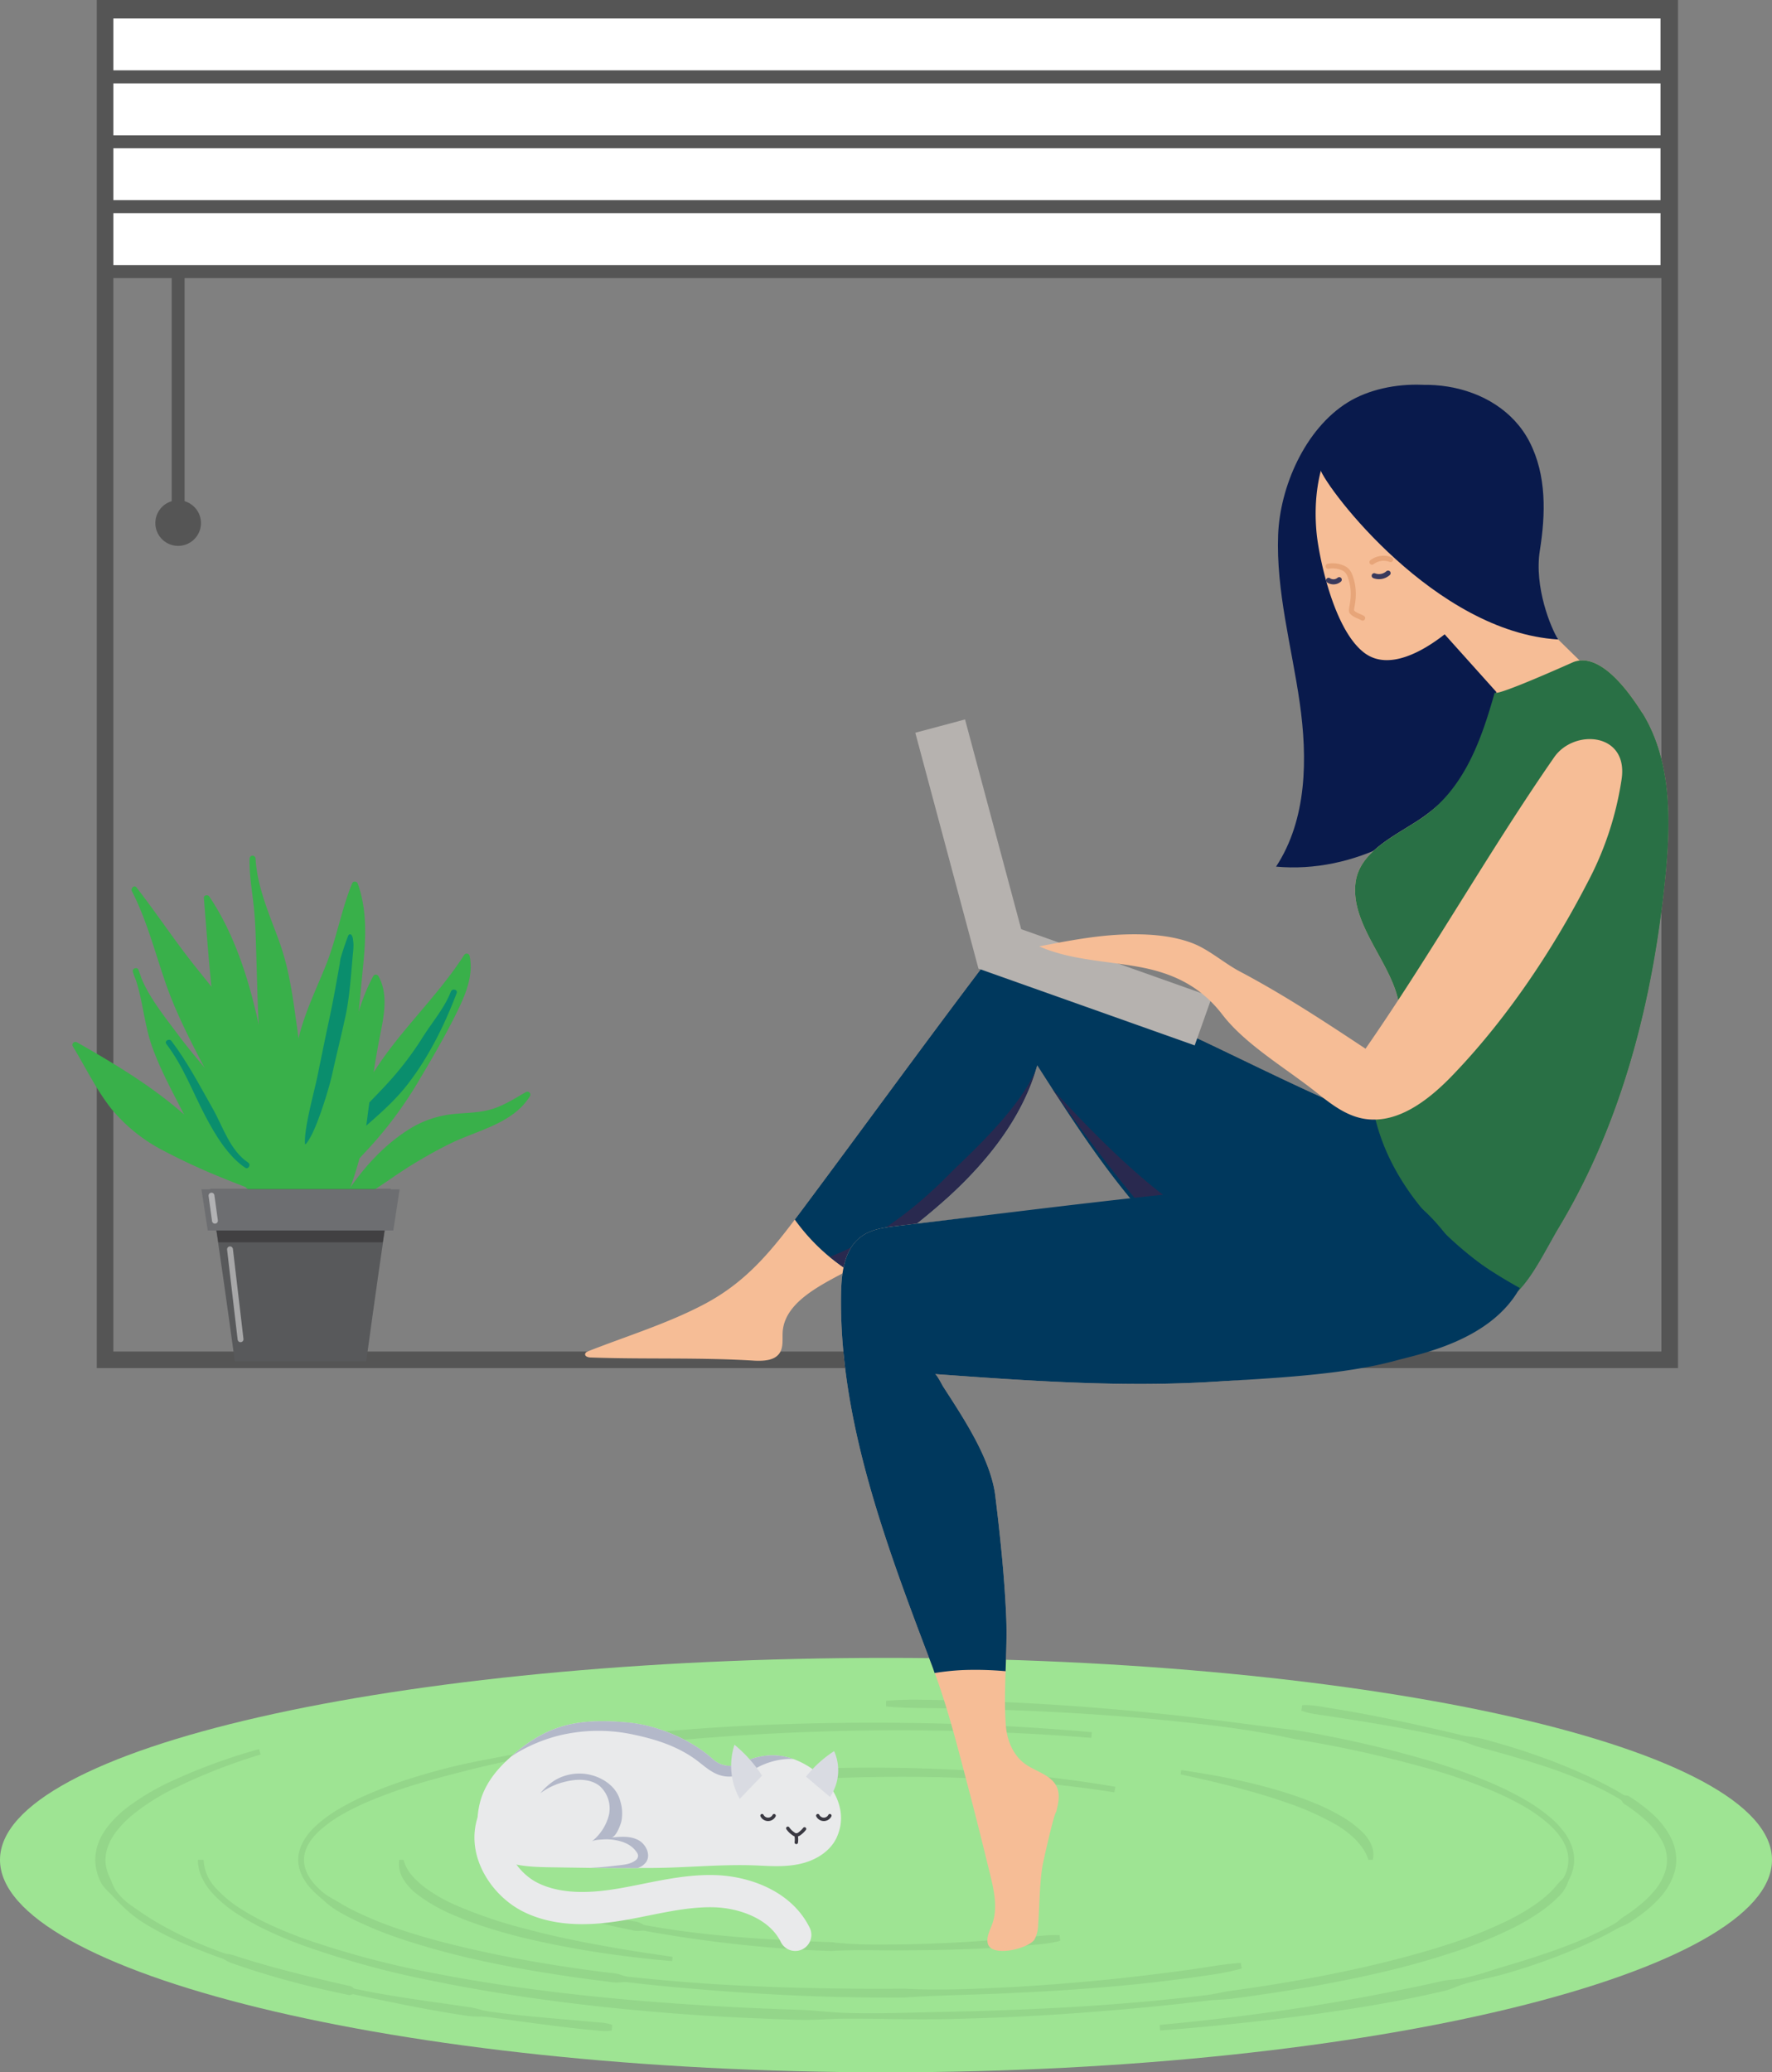 <svg xmlns="http://www.w3.org/2000/svg" width="554.087" height="647.933" viewBox="0 0 554.087 647.933">
  <rect x="0" y="0" width="554.087" height="647.933" fill="#808080" stroke="none"/>
  <g id="Group_618" data-name="Group 618" transform="translate(-4.32 2.594)">
    <g id="Group_604" data-name="Group 604" transform="translate(4.32 515.774)">
      <path id="Path_1115" data-name="Path 1115" d="M5228.729,1345.6c0,34.873,124.037,66.423,277.043,66.423s277.044-31.55,277.044-66.423-124.037-63.143-277.044-63.143S5228.729,1310.727,5228.729,1345.6Z" transform="translate(-5228.729 -1282.457)" fill="#9ee493"/>
      <g id="Group_596" data-name="Group 596" transform="translate(362.61 14.746)">
        <path id="Path_1116" data-name="Path 1116" d="M5279.611,1409.2q19.08-1.461,38.091-3.787c12.67-1.557,25.316-3.4,37.871-5.825q4.7-.938,9.385-1.975l2.34-.528c.78-.174,1.561-.348,2.324-.591,1.534-.47,3.006-1.181,4.529-1.676,3.059-.937,6.182-1.6,9.3-2.332,3.121-.708,6.185-1.632,9.234-2.6a183.137,183.137,0,0,0,18-6.7c2.935-1.293,5.851-2.635,8.7-4.123.716-.364,1.416-.763,2.124-1.142a18.7,18.7,0,0,1,2.14-1.125,17.683,17.683,0,0,0,4.257-2.357,48.693,48.693,0,0,0,3.929-2.926,34.457,34.457,0,0,0,3.614-3.39,20.654,20.654,0,0,0,5.1-8.766,14.348,14.348,0,0,0,.353-5.258,15.8,15.8,0,0,0-1.493-5.011,25.8,25.8,0,0,0-6.2-7.912,47.234,47.234,0,0,0-3.842-3.086c-.659-.486-1.336-.94-2.01-1.4-.705-.409-1.277-1.032-2.249-1a2.756,2.756,0,0,1-1.112-.5l-1.039-.617c-.7-.4-1.4-.8-2.1-1.182-1.412-.771-2.842-1.5-4.28-2.219a170.642,170.642,0,0,0-17.73-7.451c-6.025-2.185-12.156-4.052-18.34-5.694a43.144,43.144,0,0,0-4.74-.822c-1.588-.227-3.128-.657-4.683-1.021q-4.66-1.1-9.334-2.143c-6.227-1.415-12.483-2.7-18.757-3.888-3.136-.6-6.287-1.113-9.437-1.638l-4.728-.753a23.161,23.161,0,0,0-4.8-.289l-.25,1.75a24.512,24.512,0,0,0,4.661,1.1l4.718.7,9.421,1.488c6.279,1.006,12.542,2.109,18.778,3.356,3.116.638,6.224,1.307,9.314,2.045a41.954,41.954,0,0,1,4.6,1.242c.754.259,1.5.56,2.246.831s1.505.516,2.27.731c6.133,1.623,12.233,3.36,18.268,5.3a152.42,152.42,0,0,1,17.708,6.828c1.431.671,2.845,1.376,4.232,2.128.7.369,1.382.758,2.068,1.145l1.02.6a2.31,2.31,0,0,1,.93.74c.387.862,1.146,1.111,1.771,1.582.64.443,1.282.882,1.9,1.348a44.374,44.374,0,0,1,3.578,2.929,24.268,24.268,0,0,1,5.515,7.039,12.311,12.311,0,0,1,1,8.327,17.956,17.956,0,0,1-4.326,7.635,31.848,31.848,0,0,1-3.3,3.2,46.325,46.325,0,0,1-3.687,2.841q-.954.675-1.943,1.306a17.387,17.387,0,0,0-1.86,1.469,14,14,0,0,1-2.011,1.243c-.7.368-1.385.755-2.091,1.109-2.807,1.443-5.682,2.772-8.616,3.963-5.857,2.408-11.88,4.407-17.936,6.288-3.035.925-6.088,1.783-9.109,2.773a79.158,79.158,0,0,1-9.2,2.476c-1.573.257-3.2.3-4.768.542-1.567.269-3.1.668-4.657,1q-4.652,1.011-9.325,1.941-18.666,3.815-37.568,6.544-18.894,2.681-37.919,4.44Z" transform="translate(-5279.461 -1307.445)" fill="#94d68a"/>
      </g>
      <g id="Group_597" data-name="Group 597" transform="translate(29.79 28.515)">
        <path id="Path_1117" data-name="Path 1117" d="M5894.457,1330.778a180.327,180.327,0,0,0-28.119,10.369,74.549,74.549,0,0,0-13,7.807,34.2,34.2,0,0,0-5.629,5.343,24.2,24.2,0,0,0-2.279,3.273,18.261,18.261,0,0,0-1.6,3.756,16.046,16.046,0,0,0-.572,4.119,15.4,15.4,0,0,0,.607,4.109,13.7,13.7,0,0,0,1.643,3.731,20.821,20.821,0,0,0,2.7,2.921,75.634,75.634,0,0,0,5.433,5.391,39.708,39.708,0,0,0,6.184,4.392,98.74,98.74,0,0,0,13.521,6.6c2.317.944,4.642,1.859,6.984,2.725l1.758.643a9.811,9.811,0,0,1,1.736.707,8.364,8.364,0,0,0,1.678.877l1.769.62a266.835,266.835,0,0,0,28.817,8.112l3.654.8,1.83.385c.618.084,1.185.422,1.9.025a1.565,1.565,0,0,1,.945.045l.913.194,1.827.382,3.658.758c4.876,1.006,9.751,2.022,14.648,2.933q7.338,1.406,14.737,2.461a29.046,29.046,0,0,0,3.75.136,30.08,30.08,0,0,1,3.714.382l7.4.986q7.395,1.022,14.807,1.92,1.852.233,3.708.427c1.237.132,2.475.276,3.712.388l3.716.355a14.637,14.637,0,0,0,3.753-.084l.15-1.761a14.58,14.58,0,0,0-3.672-.735l-3.707-.326-7.417-.641q-7.419-.624-14.827-1.394c-2.465-.277-4.93-.564-7.391-.892a28,28,0,0,1-3.673-.613,32.26,32.26,0,0,0-3.631-.9l-14.73-2.1c-4.906-.725-9.813-1.468-14.693-2.364-1.222-.214-2.438-.456-3.655-.7l-1.823-.366-.912-.187a1.555,1.555,0,0,1-.88-.336c-.5-.647-1.144-.575-1.739-.753l-1.814-.405-3.619-.835-7.218-1.746c-2.4-.592-4.8-1.223-7.19-1.842q-7.184-1.868-14.25-4.123l-1.762-.576a9.429,9.429,0,0,0-1.843-.343,9.579,9.579,0,0,1-1.776-.543l-1.736-.649c-2.312-.877-4.615-1.777-6.866-2.8a111.626,111.626,0,0,1-13.088-6.793c-2.083-1.288-4.083-2.678-6.076-4.07a21.45,21.45,0,0,1-5.246-4.972,20.056,20.056,0,0,1-1.5-3.221l-.708-1.542-.3-.78c-.1-.261-.165-.529-.25-.792a12.18,12.18,0,0,1-.474-3.24,12.834,12.834,0,0,1,.462-3.24,16.586,16.586,0,0,1,1.267-3.105,21.27,21.27,0,0,1,1.921-2.875,33.56,33.56,0,0,1,5.029-5.036,69.776,69.776,0,0,1,12.308-7.854,178.321,178.321,0,0,1,27.539-10.855Z" transform="translate(-5843.254 -1330.778)" fill="#94d68a"/>
      </g>
      <g id="Group_598" data-name="Group 598" transform="translate(61.878 13.061)">
        <path id="Path_1118" data-name="Path 1118" d="M5333.586,1354.672a13.244,13.244,0,0,0,1.257,5.536,19.173,19.173,0,0,0,3.079,4.651,39.321,39.321,0,0,0,8.38,6.969,79.27,79.27,0,0,0,9.475,5.173c3.25,1.526,6.565,2.891,9.917,4.151a281.481,281.481,0,0,0,41.284,11.349c13.977,2.876,28.077,5.081,42.225,6.85s28.352,3.072,42.575,4q10.67.665,21.353,1.066l5.342.186c1.78.06,3.562.115,5.344.1,1.782,0,3.565-.077,5.349-.156s3.564-.164,5.346-.2c7.122-.076,14.24.1,21.362.161,7.122.1,14.245-.066,21.364-.3,14.239-.441,28.463-1.321,42.656-2.519,7.095-.618,14.187-1.281,21.267-2.062l5.309-.607c1.769-.206,3.531-.467,5.314-.559,1.78-.116,3.571-.154,5.335-.414q2.651-.344,5.3-.713c14.121-1.964,28.188-4.425,42.1-7.694,6.954-1.637,13.853-3.539,20.659-5.772a140.55,140.55,0,0,0,19.97-8.076,67.446,67.446,0,0,0,9.309-5.659,39.978,39.978,0,0,0,4.211-3.594,11.4,11.4,0,0,0,3.217-4.612c.181-.441.351-.882.554-1.308l.312-.632.261-.66c.087-.221.178-.44.257-.663l.2-.687c.06-.23.138-.457.183-.691l.122-.708a12.445,12.445,0,0,0-.416-5.678,16.63,16.63,0,0,0-2.6-4.975,28.023,28.023,0,0,0-3.741-4.052,53.5,53.5,0,0,0-8.886-6.231,99.4,99.4,0,0,0-9.646-4.806,182.242,182.242,0,0,0-20.2-7.265,353.309,353.309,0,0,0-41.745-9.49c-14.184-1.64-28.261-3.77-42.448-5.143q-21.252-2.231-42.6-3.327c-7.113-.384-14.233-.618-21.354-.805q-5.341-.132-10.684-.209a106.7,106.7,0,0,0-10.685.351v1.767q2.666.253,5.328.341c1.775.077,3.552.112,5.327.131q5.329.051,10.655.154c7.1.135,14.2.386,21.3.658q21.3.846,42.531,2.8c14.129,1.434,28.292,2.924,42.168,6.024a392.914,392.914,0,0,1,41.527,9.077,179.819,179.819,0,0,1,20.045,6.884,96.864,96.864,0,0,1,9.513,4.569,49.287,49.287,0,0,1,8.6,5.928,26.114,26.114,0,0,1,3.507,3.753,14.8,14.8,0,0,1,2.349,4.414,10.634,10.634,0,0,1,.386,4.861l-.1.608c-.037.2-.105.4-.157.6l-.163.6c-.068.2-.149.388-.223.582l-.225.581-.28.562a5.673,5.673,0,0,1-.318.542,5.181,5.181,0,0,1-.419.484c-1.316,1.13-2.186,2.523-3.431,3.7a37.1,37.1,0,0,1-3.906,3.317,64.531,64.531,0,0,1-8.919,5.4,137.777,137.777,0,0,1-19.576,7.87c-6.712,2.2-13.556,4.029-20.43,5.731-13.77,3.343-27.746,5.9-41.791,7.954q-2.635.391-5.271.749c-1.76.227-3.5.621-5.246.96-1.744.356-3.517.5-5.278.728l-5.294.592c-7.065.759-14.14,1.426-21.226,1.949-14.171,1.079-28.37,1.722-42.573,2.146l-21.311.5c-7.1.164-14.216.29-21.319,0-3.551-.182-7.1-.587-10.642-.8-3.547-.194-7.1-.247-10.646-.405q-10.642-.412-21.273-1.081c-14.175-.853-28.329-2.044-42.435-3.659s-28.16-3.675-42.085-6.4a279.236,279.236,0,0,1-41.035-10.931c-3.317-1.218-6.594-2.538-9.795-4.01a77.587,77.587,0,0,1-9.283-4.973,37.462,37.462,0,0,1-8.029-6.56,13.862,13.862,0,0,1-3.962-8.968Z" transform="translate(-5333.586 -1304.59)" fill="#94d68a"/>
      </g>
      <g id="Group_599" data-name="Group 599" transform="translate(93.255 20.26)">
        <path id="Path_1119" data-name="Path 1119" d="M5757.828,1319.761c-23.459-2.113-47.021-3.033-70.577-2.968s-47.129,1.043-70.593,3.446q-8.793.934-17.561,2.135c-2.918.422-5.847.786-8.746,1.342s-5.754,1.37-8.632,2.015c-5.773,1.2-11.581,2.2-17.361,3.387-5.786,1.161-11.508,2.652-17.165,4.375a140.858,140.858,0,0,0-16.682,6.106,79.139,79.139,0,0,0-7.954,4.065,42.272,42.272,0,0,0-7.29,5.3,21.356,21.356,0,0,0-3.048,3.434,14.37,14.37,0,0,0-2.094,4.2,10.715,10.715,0,0,0-.308,4.757,12.551,12.551,0,0,0,1.664,4.415,18.736,18.736,0,0,0,2.854,3.621c1.067,1.088,2.24,2.044,3.369,3.047a24.682,24.682,0,0,0,3.579,2.768c1.282.784,2.582,1.537,3.909,2.225a116.712,116.712,0,0,0,16.446,6.88c5.614,1.9,11.306,3.531,17.038,4.974,5.729,1.46,11.513,2.667,17.311,3.772s11.621,2.062,17.454,2.93c2.917.435,5.838.833,8.761,1.22l4.387.553a13.285,13.285,0,0,0,4.432.156,8.264,8.264,0,0,1,2.211.1l2.195.248,4.392.472q4.392.458,8.792.851c5.866.516,11.735,1,17.61,1.414s11.754.747,17.638,1.017c11.768.563,23.551.752,35.331.7,11.772-.819,23.542-.839,35.3-1.492,11.762-.54,23.519-1.324,35.248-2.475,5.868-.541,11.716-1.28,17.563-2.032,2.919-.4,5.842-.795,8.755-1.251a69.453,69.453,0,0,0,8.658-1.83l-.3-1.742c-5.89.366-11.63,1.558-17.452,2.311q-8.719,1.2-17.469,2.167c-11.663,1.327-23.372,2.29-35.1,2.99-11.727.586-23.476,1.25-35.225.58-11.741.127-23.483-.037-35.222-.342q-8.8-.25-17.6-.706c-5.865-.305-11.726-.676-17.577-1.175q-4.39-.36-8.773-.79l-4.381-.441-2.19-.232a8.229,8.229,0,0,1-2.17-.395,13.7,13.7,0,0,0-4.326-.887l-4.363-.559c-2.906-.391-5.812-.794-8.709-1.233-11.6-1.734-23.127-3.908-34.5-6.665-5.686-1.377-11.324-2.936-16.866-4.76a114.107,114.107,0,0,1-16.13-6.577c-1.289-.654-2.542-1.365-3.773-2.1-1.211-.768-2.505-1.407-3.711-2.189a17.972,17.972,0,0,1-3.278-2.737,16.913,16.913,0,0,1-2.585-3.293,10.761,10.761,0,0,1-1.423-3.785,8.922,8.922,0,0,1,.271-3.963,12.05,12.05,0,0,1,1.853-3.638,19.547,19.547,0,0,1,2.835-3.112,40.313,40.313,0,0,1,7.013-4.965,76.522,76.522,0,0,1,7.8-3.858,152.734,152.734,0,0,1,16.481-5.876c5.605-1.669,11.287-3.088,16.968-4.533,5.691-1.4,11.421-2.7,17.234-3.527,2.911-.386,5.859-.526,8.771-.87,1.458-.17,2.907-.379,4.355-.6l4.354-.613q8.713-1.19,17.464-2.1c23.325-2.524,46.793-3.866,70.276-4.186,23.485-.288,46.991.408,70.407,2.293Z" transform="translate(-5509.681 -1316.79)" fill="#94d68a"/>
      </g>
      <g id="Group_600" data-name="Group 600" transform="translate(124.729 63.143)">
        <path id="Path_1120" data-name="Path 1120" d="M5811.4,1389.458a9.028,9.028,0,0,0,1.416,6.274,17.594,17.594,0,0,0,4.3,4.606,52.346,52.346,0,0,0,10.485,6.046,106.364,106.364,0,0,0,11.147,4.206q5.656,1.811,11.406,3.214c7.666,1.859,15.4,3.32,23.17,4.54,3.883.608,7.782,1.111,11.681,1.574,3.9.48,7.806.863,11.716,1.2l.15-1.339c-3.873-.564-7.747-1.11-11.608-1.728-3.864-.6-7.71-1.3-11.554-1.987-7.686-1.4-15.324-3.03-22.845-5.046a142.883,142.883,0,0,1-21.982-7.476,49.413,49.413,0,0,1-9.816-5.7l-1.067-.88c-.348-.3-.664-.621-1.008-.921a18.308,18.308,0,0,1-1.826-1.951,11.546,11.546,0,0,1-2.411-4.641Z" transform="translate(-5811.278 -1389.458)" fill="#94d68a"/>
      </g>
      <g id="Group_601" data-name="Group 601" transform="translate(369.135 35.091)">
        <path id="Path_1121" data-name="Path 1121" d="M5500.049,1369.974a7.433,7.433,0,0,0-.468-4.759,12.557,12.557,0,0,0-2.69-3.848,33.446,33.446,0,0,0-7.18-5.337,64.367,64.367,0,0,0-7.861-3.811c-2.679-1.1-5.394-2.076-8.132-2.964-5.482-1.759-11.043-3.183-16.641-4.382-2.8-.6-5.612-1.127-8.427-1.62s-5.639-.938-8.469-1.331l-.232,1.328c2.779.613,5.56,1.2,8.326,1.846s5.522,1.33,8.27,2.032c5.488,1.425,10.938,2.982,16.261,4.85a88.243,88.243,0,0,1,15.342,6.745,30.451,30.451,0,0,1,6.478,4.849,22.8,22.8,0,0,1,2.42,2.963,13.643,13.643,0,0,1,1.655,3.438Z" transform="translate(-5439.948 -1341.922)" fill="#94d68a"/>
      </g>
      <g id="Group_602" data-name="Group 602" transform="translate(155.587 34.305)">
        <path id="Path_1122" data-name="Path 1122" d="M5769.848,1346.573a402.968,402.968,0,0,0-47.516-5.189c-15.915-.86-31.874-1.061-47.812-.407q-5.976.277-11.944.7c-1.988.163-3.982.248-5.96.521s-3.934.8-5.9,1.117c-3.947.572-7.919.867-11.889,1.267-3.973.36-7.918.974-11.85,1.65a201.282,201.282,0,0,0-23.356,5.325,116.092,116.092,0,0,0-11.35,3.967q-1.391.588-2.761,1.23c-.914.43-1.793.925-2.745,1.3a17.463,17.463,0,0,0-5.311,3.162,17.184,17.184,0,0,0-2.3,2.234,11.326,11.326,0,0,0-1.8,2.832,8.019,8.019,0,0,0-.666,3.468,8.393,8.393,0,0,0,.891,3.4,15.188,15.188,0,0,0,4.238,4.939,34.778,34.778,0,0,0,5.212,3.373,73.137,73.137,0,0,0,11.2,4.7c3.816,1.284,7.686,2.365,11.582,3.294,1.948.473,3.9.907,5.859,1.319q1.469.31,2.94.6a6.267,6.267,0,0,0,3.012.207,3.9,3.9,0,0,1,1.5.123l1.471.268,2.947.511,5.9.95c7.882,1.2,15.792,2.209,23.729,2.957q11.9,1.158,23.865,1.535c7.987-.494,15.936-.084,23.9-.222,7.964-.027,15.932-.206,23.892-.6,3.981-.185,7.956-.483,11.931-.8q2.98-.243,5.957-.529a34.309,34.309,0,0,0,5.9-1.053l-.2-1.755a26.051,26.051,0,0,0-2.991.008c-.992.04-1.979.123-2.965.222q-2.957.307-5.916.58c-3.947.367-7.9.645-11.855.939q-11.866.857-23.772,1.12c-7.931.062-15.885.324-23.789-.687q-11.888-.389-23.755-1.174c-7.908-.559-15.809-1.294-23.663-2.378-1.963-.271-3.923-.561-5.878-.886l-2.93-.493-1.463-.258a3.825,3.825,0,0,1-1.434-.414,6.419,6.419,0,0,0-2.84-.933q-1.452-.3-2.9-.612c-1.93-.422-3.853-.865-5.765-1.345-7.623-1.945-15.251-4.179-22.136-7.711a32.161,32.161,0,0,1-4.828-3.029,12.577,12.577,0,0,1-3.547-3.967,5.327,5.327,0,0,1-.224-4.649,11.444,11.444,0,0,1,3.311-4.129,23.282,23.282,0,0,1,2.275-1.691c.8-.515,1.549-1.143,2.341-1.719a16.586,16.586,0,0,1,2.572-1.4q1.331-.617,2.691-1.185a96.976,96.976,0,0,1,11.188-3.794,223.394,223.394,0,0,1,23.2-4.915c3.909-.634,7.831-1.183,11.742-1.839a113.555,113.555,0,0,1,11.809-1.42c1.986-.075,3.99.095,5.972.034.993-.012,1.979-.1,2.967-.18l2.962-.216q5.929-.412,11.866-.675c31.639-1.525,63.549-.8,94.888,4.148Z" transform="translate(-5576.679 -1340.59)" fill="#94d68a"/>
      </g>
      <g id="Group_603" data-name="Group 603" transform="translate(187.611 43.463)">
        <path id="Path_1123" data-name="Path 1123" d="M5811.436,1356.477a21.987,21.987,0,0,0-7.548-.083q-3.728.462-7.44,1.046-7.429,1.14-14.757,2.948a88.259,88.259,0,0,0-14.354,4.786,33.787,33.787,0,0,0-6.654,3.858,14.182,14.182,0,0,0-2.793,2.831,6.585,6.585,0,0,0-1.307,3.926h1.349a5.166,5.166,0,0,1,1.279-2.936,12.494,12.494,0,0,1,2.585-2.3,33.989,33.989,0,0,1,6.446-3.242c2.264-.9,4.6-1.64,6.958-2.323s4.747-1.276,7.154-1.8c4.805-1.095,9.679-1.916,14.565-2.664,2.444-.364,4.9-.7,7.353-.986a25.326,25.326,0,0,0,7.292-1.714Z" transform="translate(-5756.582 -1356.109)" fill="#94d68a"/>
      </g>
    </g>
    <g id="Group_607" data-name="Group 607" transform="translate(37.167 1.178)">
      <g id="Group_605" data-name="Group 605" transform="translate(14.676 61.302)">
        <line id="Line_89" data-name="Line 89" y2="95.248" transform="translate(8.185)" fill="none" stroke="#555" stroke-miterlimit="10" stroke-width="4.025"/>
        <ellipse id="Ellipse_86" data-name="Ellipse 86" cx="7.134" cy="7.134" rx="7.134" ry="7.134" transform="translate(2.285 106.656) rotate(-99.217)" fill="#555"/>
      </g>
      <g id="Group_606" data-name="Group 606" transform="translate(0 0)">
        <rect id="Rectangle_109" data-name="Rectangle 109" width="488.393" height="20.288" fill="#fff" stroke="#555" stroke-miterlimit="10" stroke-width="4.025"/>
        <rect id="Rectangle_110" data-name="Rectangle 110" width="488.393" height="20.288" transform="translate(0 20.288)" fill="#fff" stroke="#555" stroke-miterlimit="10" stroke-width="4.025"/>
        <rect id="Rectangle_111" data-name="Rectangle 111" width="488.393" height="20.288" transform="translate(0 40.576)" fill="#fff" stroke="#555" stroke-miterlimit="10" stroke-width="4.025"/>
        <rect id="Rectangle_112" data-name="Rectangle 112" width="488.393" height="20.288" transform="translate(0 60.865)" fill="#fff" stroke="#555" stroke-miterlimit="10" stroke-width="4.025"/>
      </g>
    </g>
    <rect id="Rectangle_113" data-name="Rectangle 113" width="489.258" height="422.564" transform="translate(37.167)" fill="none" stroke="#555" stroke-miterlimit="10" stroke-width="5.187"/>
    <g id="Group_609" data-name="Group 609" transform="translate(403.336 117.679)">
      <path id="Path_1124" data-name="Path 1124" d="M5351.671,654.5c-.667,17.655,4.229,34.982,6.739,52.47s2.3,36.524-7.385,51.3c24.177,2.211,48.434-10.775,62.485-30.575s18.479-45.47,14.933-69.489c-2-13.542-.98-32.9-10.575-42.665-9.787-9.959-31.674-10.352-44.444-2.421C5360.015,621.449,5352.235,639.611,5351.671,654.5Z" transform="translate(-5351.025 -607.58)" fill="#091a4c"/>
      <path id="Path_1125" data-name="Path 1125" d="M5416.882,638.037a72.939,72.939,0,0,0-28.529-8.1c-8.047-.69-17.291-.415-24.985,2.91-5.294,9.177-6.653,20.089-5.6,30.5.626,6.2,5.026,29.663,14.9,37.125,13,9.827,36.8-14.8,40.99-23.427,5.41-11.147,7.586-19.289,5.322-31.288A55.586,55.586,0,0,0,5416.882,638.037Z" transform="translate(-5345.063 -616.618)" fill="#f6bd96"/>
      <path id="Path_1126" data-name="Path 1126" d="M5321.851,726.853l29.629,33.032,14.141-23.213-27.207-26.686Z" transform="translate(-5269.823 -649.555)" fill="#f6bd96"/>
      <g id="Group_608" data-name="Group 608" transform="translate(16.285 54.278)">
        <path id="Path_1127" data-name="Path 1127" d="M5449.11,719.906c-1.138-.679-2.63-.962-3.415-2.038-.387-.985,1.394-4.641-.124-9.929-.433-1.512-.914-2.85-2.354-3.575a7.786,7.786,0,0,0-4.882-.659" transform="translate(-5438.336 -701.202)" fill="none" stroke="#e7a579" stroke-linecap="round" stroke-linejoin="round" stroke-width="1.594"/>
        <path id="Path_1128" data-name="Path 1128" d="M5429.174,707.433a4.239,4.239,0,0,1-4.335.816" transform="translate(-5410.435 -702.785)" fill="none" stroke="#39395c" stroke-linecap="round" stroke-miterlimit="10" stroke-width="1.594"/>
        <path id="Path_1129" data-name="Path 1129" d="M5454.062,710.908a2.77,2.77,0,0,1-3.337.2" transform="translate(-5450.599 -704.21)" fill="none" stroke="#39395c" stroke-linecap="round" stroke-miterlimit="10" stroke-width="1.594"/>
        <path id="Path_1130" data-name="Path 1130" d="M5429.327,699.951a6.147,6.147,0,0,0-5.821.817" transform="translate(-5409.802 -699.558)" fill="none" stroke="#e7a579" stroke-linecap="round" stroke-miterlimit="10" stroke-width="1.594"/>
      </g>
      <path id="Path_1131" data-name="Path 1131" d="M5344.759,615.207c-7.558,5.633-12.107,10.168-9.1,18.766,2.27,6.492,36.053,50.97,74.468,53.31-2.259-3.515-7.553-16.388-5.731-27.793s2.142-23.546-3.208-33.972C5391.2,606.054,5362.03,602.336,5344.759,615.207Z" transform="translate(-5321.922 -607.616)" fill="#091a4c"/>
    </g>
    <path id="Path_1132" data-name="Path 1132" d="M5606.483,769.444c9.6,14.944,9.372,34.019,7.629,51.695-3.785,38.406-13.439,76.81-33.335,109.879-11.443,19.019-25.775,33.6-48.758,35.177-20.679,1.419-41.651-6.177-58.216-18.267-23.8-17.371-40.222-42.793-56.092-67.621q-.914,3.149-2.123,6.2c-5.305,13.411-14.705,24.759-25.208,34.455a207.9,207.9,0,0,1-26.26,20.259c-8.278,5.49-25.414,10.94-26.017,22.574-.115,2.22.271,4.658-.985,6.491-1.58,2.3-4.868,2.442-7.659,2.345-17.215-1.093-34.333-.383-51.464-1.01-.745-.027-1.751-.34-1.651-1.079.064-.47.571-.723,1.012-.9,11.917-4.695,24.7-8.595,36.223-14.677,13.613-7.187,21.448-17.23,30.483-29.335,19.469-26.087,38.577-52.458,58.254-78.389a531.188,531.188,0,0,1,63.174,23.55c10.386,4.641,46.409,22.834,56.007,25.4,5.014,0,8.7-11.168,9.3-14.372a56.444,56.444,0,0,0-.259-22.1c-2.635-11.989-14.845-23.69-13.309-36.47,1.166-9.7,11.934-14.477,20.079-19.873a54.86,54.86,0,0,0,24.011-40.736c-.67,8.417,23.7-8.318,24.05-8.453C5593.648,751,5602.428,763.133,5606.483,769.444Z" transform="translate(-5089.057 -549.779)" fill="#f6bd96"/>
    <g id="Group_610" data-name="Group 610" transform="translate(428.039 203.887)">
      <path id="Path_1133" data-name="Path 1133" d="M5327.3,950.856c-10.909-6.642-24.28-15.708-32.368-25.6a71.367,71.367,0,0,1-14.189-29.061c3.982-2.338,8.787-11.609,9.3-14.372a56.453,56.453,0,0,0-.26-22.1c-2.635-11.989-14.845-23.69-13.31-36.47,1.166-9.7,11.935-14.477,20.08-19.873,13.6-9.01,19.05-24.045,23.465-39.742-.52,1.849,24.244-9.311,24.6-9.446,8.279-3.187,17.06,8.943,21.115,15.254,9.6,14.944,9.372,34.019,7.629,51.695-3.785,38.406-13.439,76.81-33.335,109.879C5335.945,937.791,5332.364,945.6,5327.3,950.856Z" transform="translate(-5276.338 -753.666)" fill="#297045"/>
      <path id="Path_1134" data-name="Path 1134" d="M5278.215,955.581c7.952-13.46,14.368-27.753,20.562-42.085,6.824-15.788,13.267-31.7,17.353-48.456a263.3,263.3,0,0,0,4.622-26.07c1.246-8.933,2.478-17.9,2.241-26.937-.187-7.143-.465-14.364-.971-21.493-.211-2.956-.49-5.99-1-8.978,9.167,14.84,8.94,33.6,7.225,51.011-3.786,38.406-13.439,76.81-33.335,109.879-4.075,6.773-7.656,14.578-12.724,19.838-1.882-1.146-3.85-2.388-5.84-3.67C5276.971,957.608,5277.61,956.606,5278.215,955.581Z" transform="translate(-5231.228 -765.1)" fill="#297045"/>
    </g>
    <path id="Path_1135" data-name="Path 1135" d="M5360.009,990.632c19.47-26.087,38.579-52.458,58.254-78.39a531.4,531.4,0,0,1,63.176,23.55c10.386,4.641,46.409,22.834,56.006,25.4a3.749,3.749,0,0,0,1.633-.413,64.65,64.65,0,0,0,3.882,11.7c6.23,14.054,17.044,25.615,29.228,34.765,3.447,2.589,7.032,4.989,10.709,7.243-9.12,9.377-20.256,15.7-34.929,16.706-20.678,1.419-41.651-6.177-58.215-18.267-23.8-17.371-40.223-42.793-56.092-67.621q-.916,3.148-2.123,6.2c-5.305,13.411-14.706,24.759-25.209,34.455a207.971,207.971,0,0,1-26.26,20.259c-1.588,1.053-3.5,2.105-5.564,3.2a62.066,62.066,0,0,1-16.657-15.915C5358.564,992.552,5359.279,991.61,5360.009,990.632Z" transform="translate(-5105.004 -614.777)" fill="#00385d"/>
    <path id="Path_1136" data-name="Path 1136" d="M5531.263,1023.721c9.5,4.029,11.93,12.257,21.43,16.361a58.788,58.788,0,0,1-1.133,6.388,34.144,34.144,0,0,1-1.584,5.007,101.2,101.2,0,0,1-17.9-10.424c-16.161-11.8-39.828-43.676-51.322-60.188C5490.732,991.6,5513.455,1016.171,5531.263,1023.721Z" transform="translate(-5147.328 -642.905)" fill="#29294f"/>
    <path id="Path_1137" data-name="Path 1137" d="M5613.376,1028.55c13.551-5.623,25.338-14.675,35.573-25.077,5.085-5.169,21.653-19.764,27.056-32.5-.49,1.546-.979,3.095-1.575,4.6-5.306,13.411-14.706,24.759-25.209,34.455a207.888,207.888,0,0,1-26.26,20.259c-1.587,1.053-3.5,2.1-5.564,3.2-1.979-1.343-3.878-2.8-5.727-4.313C5612.236,1028.96,5612.815,1028.783,5613.376,1028.55Z" transform="translate(-5347.897 -638.852)" fill="#29294f"/>
    <path id="Path_1138" data-name="Path 1138" d="M5570.6,1071.043c-7.087,8.319-24.74,11.751-32.662,13.913a251.96,251.96,0,0,1-50.572,8.007c-29.141,1.825-58.37-.279-87.495-2.382.538.038,2.251,3.437,2.6,3.975,6.221,9.662,14.85,22.475,16.269,34.146,1.5,12.3,2.841,24.951,3.389,37.4.5,11.363-.917,22.894-.115,34.189.328,4.622,2.187,9.351,5.92,12.094,3.412,2.506,8.373,3.482,10.059,7.365,1.053,2.424.416,5.211-.235,7.773-.563,0-4.095,15.605-4.326,17.12-.895,5.871-.857,12.082-1.3,18.013a9.985,9.985,0,0,1-1.157,4.722c-1.819,2.834-13.687,5.827-14.632,1.065-.405-2.05.763-4.034,1.458-6,1.757-4.978.525-10.458-.728-15.586-2.182-8.928-4.391-17.85-6.731-26.738-3.341-12.687-6.545-25.619-11.194-37.85-4.735-12.461-9.477-24.925-13.723-37.564-8.43-25.089-15.142-51.257-14.933-77.9.054-6.976.643-14.99,6.236-19.159,3.2-2.384,7.366-2.924,11.328-3.385,44.817-5.217,89.667-10.436,134.715-12.97,15.664-.881,24.376,7.269,35.719,17.939,3.947,3.713,14.382,7.145,15.05,12.522A11.636,11.636,0,0,1,5570.6,1071.043Z" transform="translate(-5103.192 -663.546)" fill="#f6bd96"/>
    <path id="Path_1139" data-name="Path 1139" d="M5387.023,1093.683c6.223,9.662,14.85,22.475,16.269,34.146,1.5,12.3,2.841,24.951,3.389,37.4.252,5.765.014,11.573-.179,17.371a105.259,105.259,0,0,0-13.472-.351,78.678,78.678,0,0,0-8.713.921c-.216-.588-.4-1.193-.621-1.779-4.735-12.461-9.477-24.925-13.723-37.564-8.429-25.089-15.142-51.257-14.933-77.9.055-6.976.644-14.99,6.236-19.159,3.2-2.385,7.366-2.924,11.328-3.385,44.817-5.217,91.3-11.665,136.347-14.2,15.662-.881,25.407,4.413,35.04,16.649,5.975,7.591,23.308,16.958,23.308,16.958-9.115,16.464-31.1,20.592-39.023,22.753-16.5,4.5-39.3,5.476-56.355,6.544-29.141,1.826-58.37-.279-87.495-2.382C5384.963,1089.746,5386.676,1093.145,5387.023,1093.683Z" transform="translate(-5087.746 -662.672)" fill="#00385d"/>
    <path id="Path_1140" data-name="Path 1140" d="M5522.75,788.478l18.655,69.664,63.625,22.585" transform="translate(-5224.448 -564.048)" fill="none" stroke="#b6b2af" stroke-miterlimit="10" stroke-width="16.098"/>
    <path id="Path_1141" data-name="Path 1141" d="M5461.8,801.041c-20.389,29.364-38.6,61.766-58.993,91.13-12.8-8.475-25.655-16.941-39.247-24.115-4.981-2.63-9.658-6.868-14.809-8.853-6.606-2.545-14.312-2.982-21.31-2.752-8.983.3-17.851,2.015-26.673,3.729,9.7,4.253,20.6,4.5,31.017,6.382,10.947,1.975,19.512,6.156,26.274,14.966,7.224,9.416,20.04,16.851,29.408,24.328,4.3,3.432,8.817,6.969,14.2,8.093,10.635,2.221,20.647-5.48,28.19-13.3,16.782-17.4,31.148-38.749,42.249-60.214a100.21,100.21,0,0,0,10.7-32.041C5485.428,793.334,5468.1,791.964,5461.8,801.041Z" transform="translate(-4971.501 -566.872)" fill="#f6bd96"/>
    <g id="Group_614" data-name="Group 614" transform="translate(152.668 535.573)">
      <g id="Group_612" data-name="Group 612" transform="translate(0.966)">
        <path id="Path_1142" data-name="Path 1142" d="M5754.427,1322.338c4.5,5.035,12.7,5.383,19.285,5.51l12.824.19a.043.043,0,0,0,.063,0c4.973.032,9.943.063,14.915.063,1.489-.031,3.009-.031,4.5-.031,11.335-.064,22.642-1.33,33.978-.728,4.464.221,8.992.379,13.3-.792,4.307-1.14,8.424-3.769,10.387-7.758q.379-.807.665-1.615c4.212-12-8.866-24.319-20.487-24.319a20.152,20.152,0,0,0-9.532,2.375,8.166,8.166,0,0,1-9.278-1.2c-6.4-5.826-17.036-10.608-26.567-11.431-16.119-1.457-25.9.665-37.872,11.906-3.769,3.547-6.966,7.853-8.3,12.919S5751.008,1318.475,5754.427,1322.338Z" transform="translate(-5751.491 -1282.188)" fill="#e9eaeb"/>
        <path id="Path_1143" data-name="Path 1143" d="M5780.023,1291.245a49.994,49.994,0,0,1,11.846-4.62,52.039,52.039,0,0,1,23.573-.17c6.643,1.414,13.164,3.527,18.74,7.5,2.906,2.073,5.419,4.781,9.1,5.4,3.808.644,7.18-1.015,10.47-2.7a22.8,22.8,0,0,1,9.424-2.675c.616-.025,1.235.009,1.855.035a18.913,18.913,0,0,0-6.4-1.176,20.349,20.349,0,0,0-9.549,2.368,8.109,8.109,0,0,1-9.254-1.189c-6.417-5.841-17.044-10.605-26.579-11.448-15.523-1.38-25.157.549-36.534,10.716C5777.788,1292.571,5778.879,1291.866,5780.023,1291.245Z" transform="translate(-5766.258 -1282.185)" fill="#b3b8c9"/>
        <path id="Path_1144" data-name="Path 1144" d="M5802.987,1304.308a41.845,41.845,0,0,0-8.621-9.661,21.236,21.236,0,0,0,1.645,16.917Z" transform="translate(-5714.016 -1287.293)" fill="#d9dbe2"/>
        <path id="Path_1145" data-name="Path 1145" d="M5752.97,1306a36.257,36.257,0,0,1,8.785-7.98,14.781,14.781,0,0,1-1.289,14.319Z" transform="translate(-5650.245 -1288.675)" fill="#d9dbe2"/>
        <g id="Group_611" data-name="Group 611" transform="translate(97.034 33.471)">
          <path id="Path_1146" data-name="Path 1146" d="M5770.8,1338.905a6.224,6.224,0,0,0,1.656,1.65,1.94,1.94,0,0,0,.788.43,1.732,1.732,0,0,0,1.281-.433,7.354,7.354,0,0,0,1.5-1.458" transform="translate(-5770.803 -1338.905)" fill="none" stroke="#3a3942" stroke-linecap="round" stroke-miterlimit="10" stroke-width="1.066"/>
          <path id="Path_1147" data-name="Path 1147" d="M5775.07,1342.656a6.815,6.815,0,0,1,.061,2.2" transform="translate(-5772.485 -1340.442)" fill="none" stroke="#3a3942" stroke-linecap="round" stroke-miterlimit="10" stroke-width="1.066"/>
        </g>
        <path id="Path_1148" data-name="Path 1148" d="M5757.4,1332.214a2.117,2.117,0,0,0,3.764.009" transform="translate(-5650.997 -1302.692)" fill="none" stroke="#3a3942" stroke-linecap="round" stroke-miterlimit="10" stroke-width="1.066"/>
        <path id="Path_1149" data-name="Path 1149" d="M5786.943,1332.214a2.116,2.116,0,0,0,3.763.009" transform="translate(-5697.972 -1302.692)" fill="none" stroke="#3a3942" stroke-linecap="round" stroke-miterlimit="10" stroke-width="1.066"/>
        <path id="Path_1150" data-name="Path 1150" d="M5853.714,1316.07a21.034,21.034,0,0,1,8.074-3.673c3.579-.855,7.631-.855,10.482,1.425a9.424,9.424,0,0,1,2.85,9.152,15.341,15.341,0,0,1-5.446,8.264c.747-.619,2.719-.657,3.647-.723a15.531,15.531,0,0,1,3.971.233c2.6.492,4.953,1.475,6.5,3.706a2.309,2.309,0,0,1,.468,1.062,1.79,1.79,0,0,1-.752,1.514c-1.775,1.391-4.266,1.442-6.412,1.709q-3.947.493-7.924.667c4.972.032,9.943.063,14.915.063a5.284,5.284,0,0,0,2.692-1.868c1.583-2.343-.1-5.732-2.6-6.967-2.533-1.266-5.478-.981-8.3-.7,1.52-.159,2.881-3.927,3.167-5.1a12.876,12.876,0,0,0-.381-6.4c-1.076-4.211-5-7.03-9.151-8.075a15.029,15.029,0,0,0-11.3,1.678A18.744,18.744,0,0,0,5853.714,1316.07Z" transform="translate(-5834.057 -1293.558)" fill="#b3b8c9"/>
      </g>
      <g id="Group_613" data-name="Group 613" transform="translate(0 25.637)">
        <path id="Path_1151" data-name="Path 1151" d="M5867.518,1371.823a5.034,5.034,0,0,0,4.512-7.261c-5.638-11.438-18.639-15.99-28.925-16.436-8.042-.346-15.787,1.213-23.277,2.719-2.338.47-4.676.94-7.017,1.348-7.155,1.253-17.612,2.44-25.851-1.67-6.372-3.182-11.618-11.349-8.96-17.982a5.034,5.034,0,0,0-9.345-3.748c-4.918,12.274,3.339,25.509,13.809,30.735,10.9,5.443,23.531,4.076,32.082,2.585,2.424-.427,4.846-.912,7.269-1.4,7.22-1.454,14.045-2.8,20.854-2.53,7.068.307,16.633,3.327,20.333,10.832A5.029,5.029,0,0,0,5867.518,1371.823Z" transform="translate(-5767.196 -1325.629)" fill="#e9eaeb"/>
      </g>
    </g>
    <g id="Group_617" data-name="Group 617" transform="translate(26.947 264.933)">
      <g id="Group_615" data-name="Group 615">
        <path id="Path_1152" data-name="Path 1152" d="M5968.271,921.09c13.219,7.52,26.449,15.481,37.4,26.162,5.431,5.3,10.383,12,16.151,17.469,2.093.852,4.169,1.754,6.162,2.793a74.3,74.3,0,0,1-6.5-11.74c-4.211-9.095-8.713-17.989-13.369-26.865-4.469-8.517-8.872-17.09-12.036-26.192-3.377-9.711-5.892-19.708-10.606-28.9-.451-.877.769-2,1.453-1.127l.145.188h0l0,.006c6.329,8.124,11.967,16.735,18.42,24.77,5.9,7.344,11.934,14.653,16.78,22.757,4.953,8.283,8.124,17.325,10.515,26.642.983,3.827,2.011,7.709,2.8,11.608-.076-3.263.163-6.557.185-9.814.063-9.048-.326-18.39,1.463-27.311,1.712-8.529,5.629-16.375,8.859-24.388,3.372-8.365,4.829-17.312,8.229-25.645a.937.937,0,0,1,1.788,0c3.015,8.346,2.519,17.188,1.667,25.879-.915,9.308-1.628,18.617-3.314,27.827-1.637,8.945-3.938,17.751-6.175,26.56-1.875,7.391-3.953,15.164-8.64,21.328-1.32-.077-2.638-.165-3.959-.223-2.146-.094-4.308-.138-6.467-.235a45.738,45.738,0,0,1-8.26-6.295c-2.279-.911-4.581-1.767-6.81-2.7a199.926,199.926,0,0,1-18.874-8.7,51.727,51.727,0,0,1-16.264-13.115c-4.729-6-8.039-12.965-12-19.461A.934.934,0,0,1,5968.271,921.09Zm63.115,50.662a33.206,33.206,0,0,0-4.4-2.712A34.454,34.454,0,0,0,6031.386,971.752Z" transform="translate(-5966.873 -862.742)" fill="#39b04a"/>
        <path id="Path_1153" data-name="Path 1153" d="M5913.865,985.428c-.211,1.119-.441,2.234-.725,3.336q-1.1.088-2.2.116a21.308,21.308,0,0,1,1.073-3.625c.354-1.846.669-3.7,1.2-5.515,1.019-3.5,2.415-6.92,3.583-10.373,2.506-7.4,5.085-14.805,9.115-21.544,8.3-13.874,20.6-24.779,29.335-38.351a.939.939,0,0,1,1.7.218c1.336,6.088-1.3,12.231-3.941,17.613-3.548,7.235-7.672,14.311-11.792,21.232a125.192,125.192,0,0,1-14.667,20.141C5922.093,973.594,5916.467,979.017,5913.865,985.428Z" transform="translate(-5832.743 -878.395)" fill="#39b04a"/>
        <path id="Path_1154" data-name="Path 1154" d="M5881.464,1018.109c-.722.139-1.447.257-2.173.361,5.425-9.491,12.9-18.55,22.157-24.416a31.98,31.98,0,0,1,14.433-4.917c4.1-.394,8.214-.351,12.172-1.663,3.613-1.2,6.852-3.3,10.132-5.175a.935.935,0,0,1,1.273,1.266c-5.422,8.728-16.535,10.649-25.133,14.935a144.263,144.263,0,0,0-18.235,10.8c-2.99,2.083-6.155,4-9.041,6.234a13.011,13.011,0,0,1-5.4,2.544Z" transform="translate(-5796.359 -908.377)" fill="#39b04a"/>
        <path id="Path_1155" data-name="Path 1155" d="M6014.917,917.208c.348.853.646,1.719.92,2.592,2.564,6.324,7.664,12.579,11.537,17.787,4.348,5.845,9.193,11.264,13.782,16.914a72.183,72.183,0,0,1,10.445,16.232,91.388,91.388,0,0,1,3.19,9.078c.9,2.827,2.342,5.535,3.131,8.384l.162.093a.833.833,0,0,1,.121,1.381.925.925,0,0,1-1.811.089c-.025-.118-.06-.236-.087-.355-5.81-3.31-11.467-6.946-16.23-11.686-5.019-4.994-8.726-11.029-11.94-17.292-3.247-6.322-6.694-12.747-9.033-19.465-2.309-6.626-2.779-13.807-4.942-20.439a25.574,25.574,0,0,1-.973-2.683C6012.894,916.841,6014.519,916.231,6014.917,917.208Z" transform="translate(-5994.275 -881.543)" fill="#39b04a"/>
        <path id="Path_1156" data-name="Path 1156" d="M6029.944,955.069c4.973,6.566,8.823,13.944,12.878,21.094,3.234,5.7,5.4,13.112,11.087,16.912.987.66.063,2.269-.934,1.6-5.431-3.628-9.526-10.583-12.447-16.143-4.128-7.859-6.82-15.445-12.184-22.527C6027.624,955.056,6029.231,954.128,6029.944,955.069Z" transform="translate(-5998.948 -897.104)" fill="#0a8e6d"/>
        <path id="Path_1157" data-name="Path 1157" d="M5918.4,978.983c5.153-8.753,12.695-15.117,19.383-22.6a100.478,100.478,0,0,0,10.148-13.513c2.757-4.386,6.711-9.022,8.594-13.839a.929.929,0,0,1,.087-.139c.025-.065.052-.129.077-.194.418-1.1,2.213-.63,1.789.489-3.771,9.952-8.694,19.886-15.2,28.339-6.652,8.646-15.852,14.794-23.421,22.577A.931.931,0,0,1,5918.4,978.983Z" transform="translate(-5838.314 -886.199)" fill="#0a8e6d"/>
        <path id="Path_1158" data-name="Path 1158" d="M5976.972,943.247c1.243-6.062,2.466-12.128,3.767-18.18,1.22-5.679,2.223-11.417,3.239-17.135a14.761,14.761,0,0,1,.271-1.721q.335-1.136.7-2.263.724-2.254,1.562-4.471c.1-.276.246-.585.53-.665a.649.649,0,0,1,.645.251,3.354,3.354,0,0,1,.437,1.512,10.525,10.525,0,0,1,.129,1.9c-.016,1.228-.183,2.445-.292,3.666-.506,5.746-.968,12.539-2.185,18.177-1.477,6.845-2.6,11.1-4.112,17.942-1.087,4.924-4.327,15.3-6.764,19.77-.46.843-1.77,3.073-1.813,2.192C5972.834,959.181,5975.964,948.156,5976.972,943.247Z" transform="translate(-5900.355 -874.199)" fill="#0a8e6d"/>
        <path id="Path_1159" data-name="Path 1159" d="M5958.337,869.925c7.913,11.754,12.441,26.149,15.437,40.065-.387-7.412-.54-14.831-.774-22.256-.158-5.018-.257-10.069-.81-15.061-.543-4.9-1.412-9.71-1.27-14.661a.928.928,0,0,1,1.854,0c.558,9.13,4.328,17.42,7.4,25.907,2.928,8.094,4.128,16.335,5.29,24.83a207.752,207.752,0,0,1,2.3,27.552c.023,8.786-.564,17.495.124,26.235.641-7.215,4.419-15.281,6.5-20.289,2.577-6.2,4.956-12.016,6.4-18.594,2.163-9.873,3.906-19.912,8.808-28.879a.935.935,0,0,1,1.6,0c3.026,5.342,1.849,11.914.7,17.639-1.712,8.513-2.852,16.834-4.011,25.444a99.144,99.144,0,0,1-5.868,24.06,44.558,44.558,0,0,1-2.376,5.1,41.283,41.283,0,0,1-7.11.611c-2.487-.01-4.966-.212-7.448-.34a62.682,62.682,0,0,1-3.218-6.749c.051,1.421.044,2.848-.046,4.283a.9.9,0,0,1-.391.7,13.672,13.672,0,0,0,1.783,1.683c-1-.037-2.006-.07-3.013-.1a40.472,40.472,0,0,1-4.873-6.821c-4.338-7.116-7.146-15.029-9.4-23.017-6.148-21.732-7.476-44.465-9.3-66.864C5956.529,869.413,5957.865,869.226,5958.337,869.925Z" transform="translate(-5915.501 -857.114)" fill="#39b04a"/>
      </g>
      <g id="Group_616" data-name="Group 616" transform="translate(43.096 104.337)">
        <path id="Path_1160" data-name="Path 1160" d="M5960.933,1087.675h41.1c2.445-17.934,4.968-35.859,7.7-53.751H5953.23C5955.966,1051.816,5958.488,1069.74,5960.933,1087.675Z" transform="translate(-5953.23 -1033.923)" fill="#58595b"/>
      </g>
      <path id="Path_1161" data-name="Path 1161" d="M5953.232,1033.923h56.5l-2.54,16.559h-51.426Z" transform="translate(-5910.137 -929.586)" fill="#414042"/>
      <path id="Path_1162" data-name="Path 1162" d="M5948.6,1033.923h61.968l-1.974,12.869h-58.02Z" transform="translate(-5908.24 -929.586)" fill="#6d6e71"/>
      <line id="Line_90" data-name="Line 90" x2="1.075" y2="7.844" transform="translate(43.506 106.298)" fill="none" stroke="#fff" stroke-linecap="round" stroke-miterlimit="10" stroke-width="1.834" opacity="0.47"/>
      <line id="Line_91" data-name="Line 91" x2="3.298" y2="28.115" transform="translate(49.293 123.095)" fill="none" stroke="#fff" stroke-linecap="round" stroke-miterlimit="10" stroke-width="1.834" opacity="0.47"/>
    </g>
  </g>
</svg>
